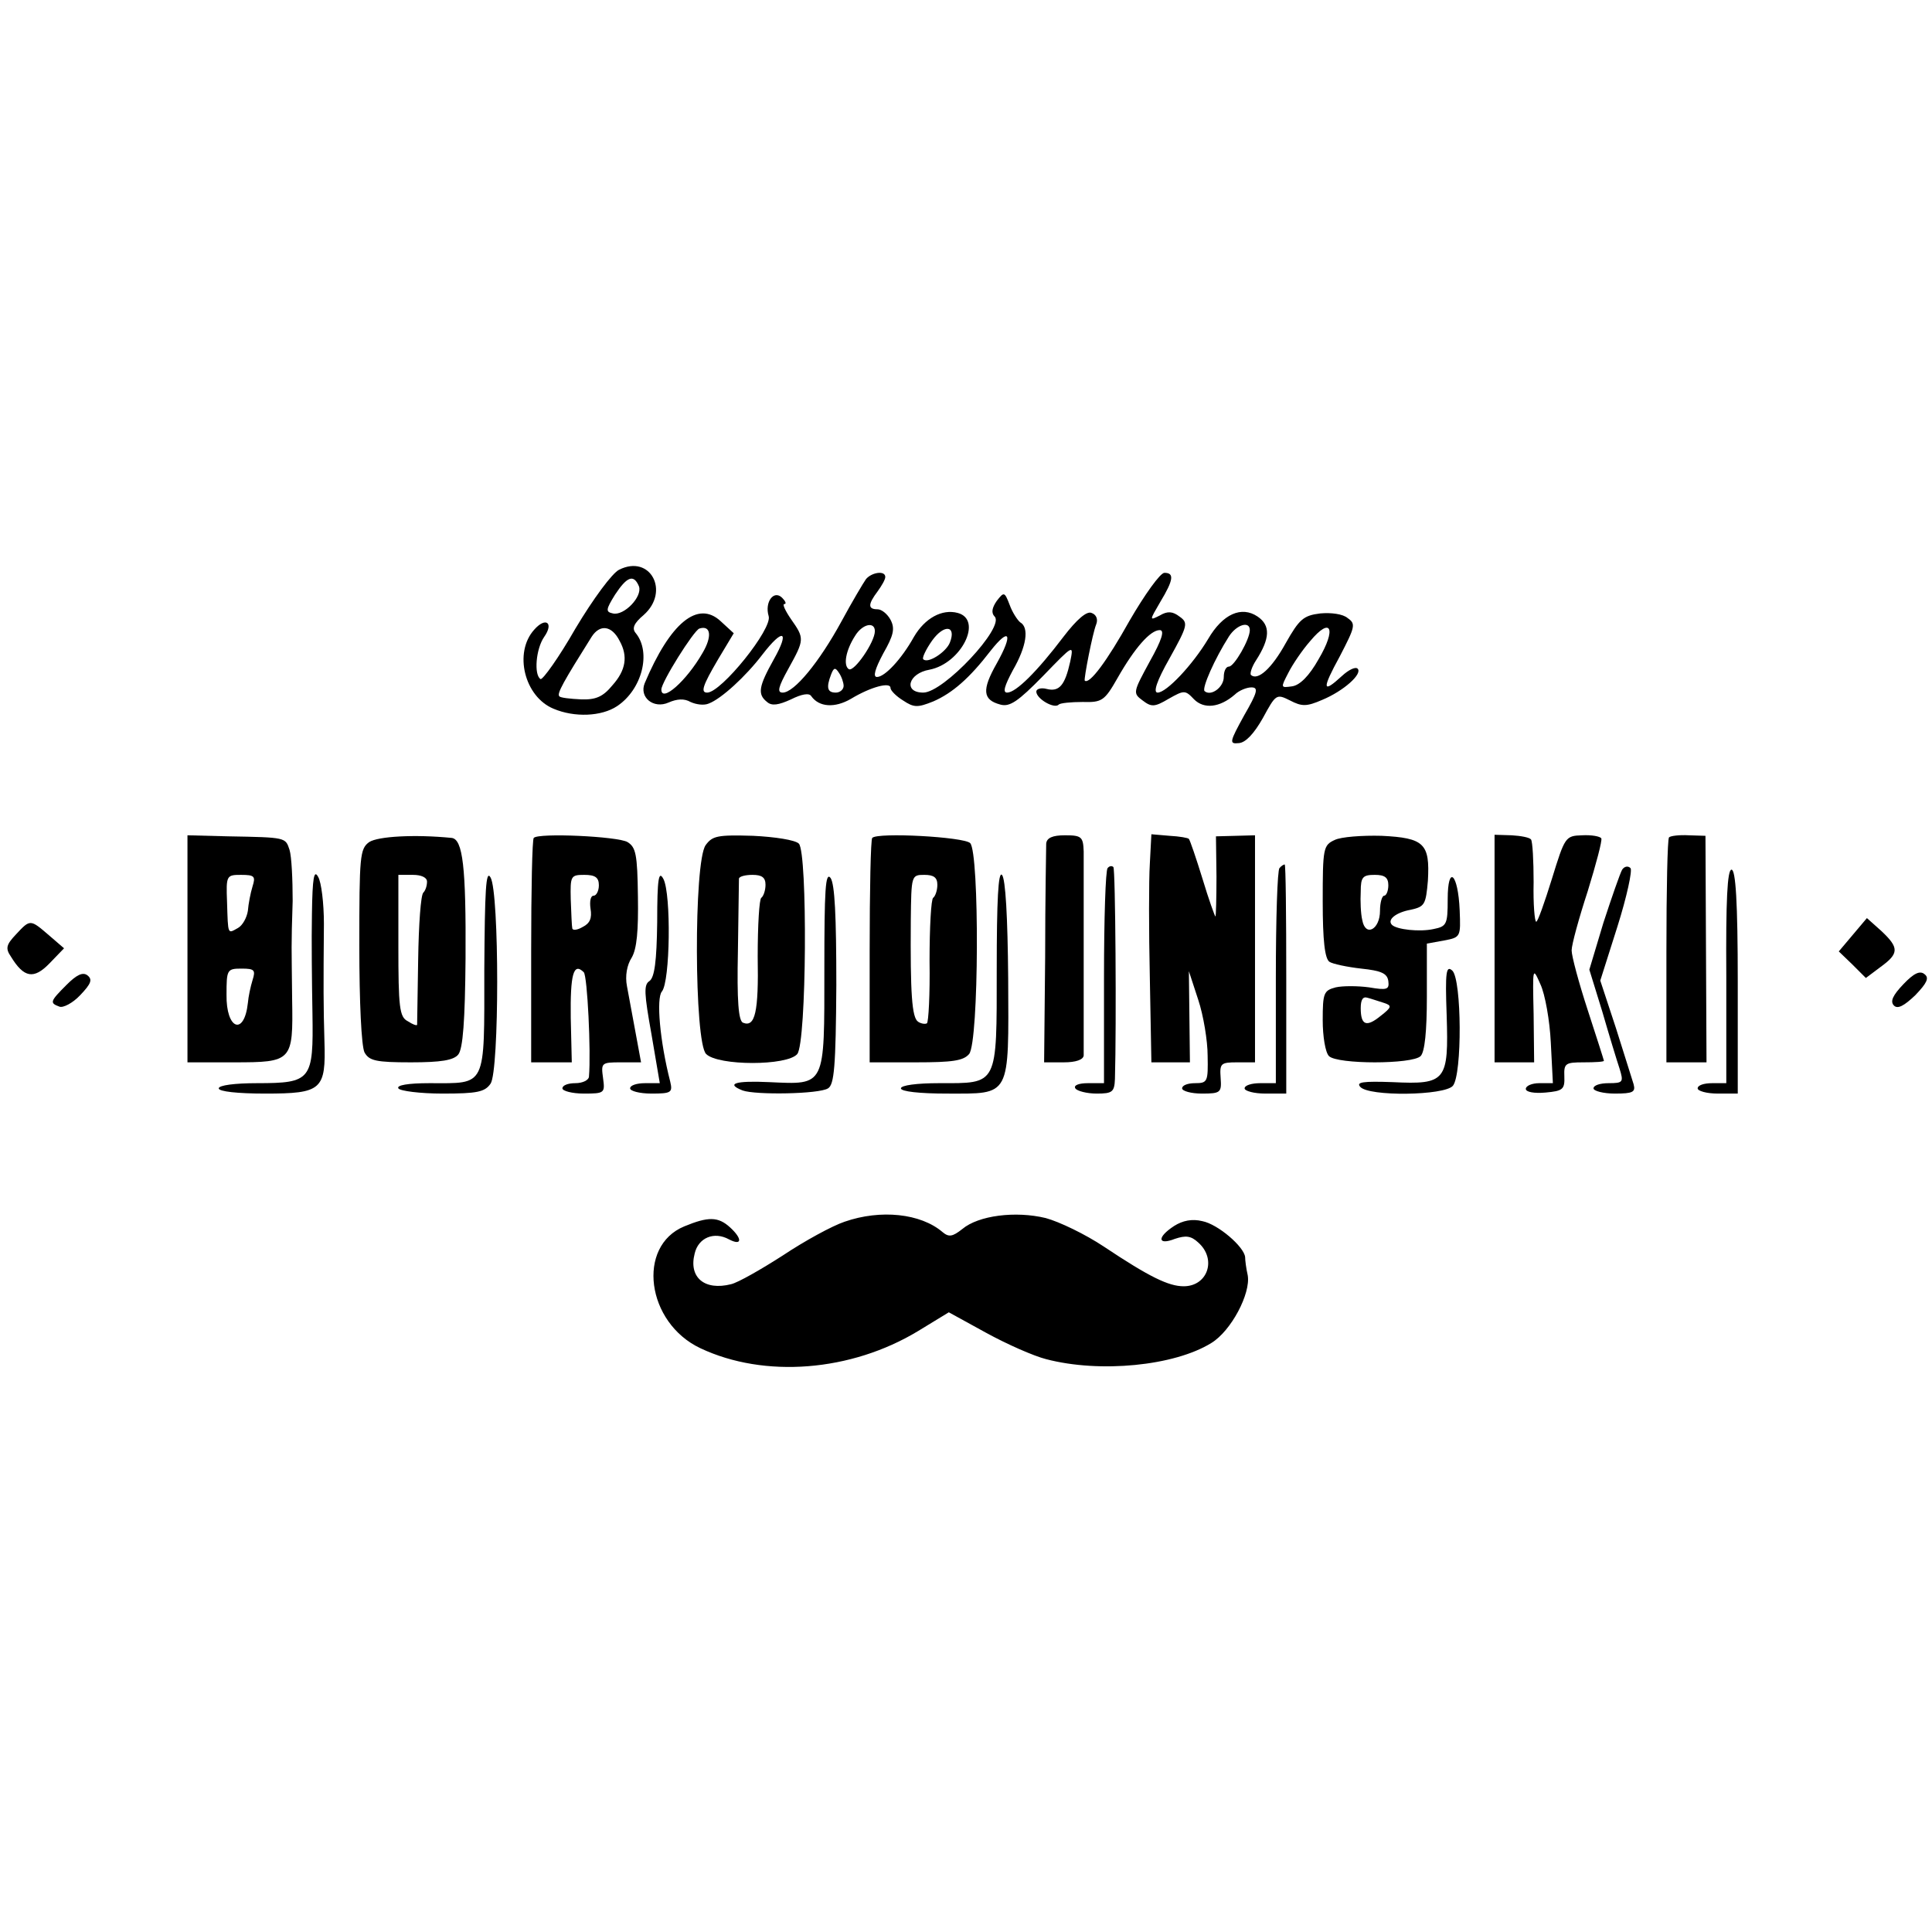 <?xml version="1.0" standalone="no"?>
<!DOCTYPE svg PUBLIC "-//W3C//DTD SVG 20010904//EN"
 "http://www.w3.org/TR/2001/REC-SVG-20010904/DTD/svg10.dtd">
<svg version="1.0" xmlns="http://www.w3.org/2000/svg"
 width="371pt" height="371pt" viewBox="0 0 371 371"
 preserveAspectRatio="xMidYMid meet">
<g transform="translate(0,371) scale(0.1,-0.1)"
fill="#000000" stroke="none">
<path d="M1189 2616 c-13 -6 -50 -56 -84 -113 -32 -56 -63 -99 -67 -97 -13 8
-9 58 7 81 19 27 3 39 -19 14 -40 -44 -19 -129 37 -152 40 -17 92 -15 122 5
48 32 66 103 36 140 -8 9 -4 19 15 35 51 45 13 117 -47 87z m38 -32 c7 -20
-29 -57 -50 -52 -14 3 -14 7 4 36 23 35 36 40 46 16z m-37 -105 c16 -29 12
-56 -14 -85 -18 -22 -32 -28 -60 -27 -21 1 -40 3 -42 6 -5 5 8 28 62 114 16
25 39 22 54 -8z"/>
<path d="M1663 2598 c-5 -7 -27 -44 -47 -81 -43 -79 -91 -137 -113 -137 -11 0
-9 10 11 46 31 56 31 58 5 95 -11 16 -17 29 -13 29 5 0 2 6 -4 12 -16 16 -34
-8 -26 -35 8 -24 -91 -147 -118 -147 -13 0 -9 13 21 64 l30 50 -25 23 c-44 41
-97 -3 -146 -119 -11 -27 17 -50 46 -37 16 7 30 8 42 1 11 -5 26 -7 35 -3 24
9 71 52 103 94 40 52 53 46 22 -9 -29 -52 -32 -67 -13 -82 9 -8 22 -6 46 5 20
10 35 13 39 6 15 -21 45 -23 76 -5 38 23 76 33 76 21 0 -5 11 -16 24 -24 21
-14 28 -14 58 -2 37 16 70 45 110 97 37 47 44 33 12 -24 -29 -51 -27 -70 7
-79 18 -5 34 6 82 55 59 61 59 61 52 27 -10 -45 -21 -58 -45 -52 -11 3 -20 0
-20 -5 0 -14 35 -34 43 -25 3 3 24 5 46 5 37 -1 42 2 67 46 33 58 63 92 81 92
10 0 4 -19 -19 -60 -32 -59 -33 -61 -14 -75 17 -13 23 -13 50 3 30 17 32 17
49 -1 19 -19 49 -16 78 9 8 8 23 14 32 14 14 0 12 -9 -14 -54 -28 -51 -29 -55
-10 -53 13 1 29 18 46 48 25 46 26 47 52 34 23 -12 32 -12 62 1 41 17 78 50
68 60 -4 4 -17 -2 -30 -14 -38 -35 -39 -26 -4 38 29 56 31 62 15 73 -9 8 -32
11 -53 9 -32 -4 -40 -11 -66 -57 -27 -49 -54 -73 -67 -61 -2 3 2 16 10 28 27
42 28 67 3 84 -31 21 -67 5 -95 -43 -30 -50 -80 -103 -97 -103 -9 0 -2 22 23
66 35 63 36 68 19 80 -13 10 -23 11 -38 2 -20 -10 -20 -10 1 26 26 43 27 56 8
56 -8 0 -38 -42 -67 -92 -43 -77 -77 -123 -86 -115 -2 3 15 91 22 108 4 10 0
19 -9 22 -9 4 -28 -12 -54 -46 -50 -66 -91 -107 -108 -107 -9 0 -5 13 11 43
26 45 32 82 14 92 -5 4 -15 19 -20 33 -10 26 -11 26 -25 8 -9 -13 -11 -23 -4
-30 20 -20 -98 -146 -137 -146 -39 0 -29 37 12 44 61 12 103 96 54 109 -30 8
-63 -10 -84 -46 -24 -43 -56 -77 -71 -77 -8 0 -4 15 12 45 20 35 23 48 14 65
-6 11 -17 20 -25 20 -19 0 -18 10 0 34 8 11 15 23 15 28 0 13 -26 9 -37 -4z
m-314 -142 c-31 -54 -79 -96 -79 -70 0 14 62 113 73 117 22 7 25 -15 6 -47z
m331 42 c0 -21 -40 -79 -50 -73 -11 7 -6 36 12 64 14 23 38 28 38 9z m144 -22
c-7 -18 -42 -41 -51 -32 -3 2 5 19 17 36 23 32 47 29 34 -4z m576 24 c0 -18
-30 -70 -40 -70 -6 0 -10 -9 -10 -20 0 -20 -25 -38 -37 -27 -5 6 19 61 47 105
15 23 40 30 40 12z m132 -56 c-18 -32 -36 -50 -51 -52 -22 -3 -22 -3 -7 26 8
16 27 44 42 61 40 48 51 24 16 -35z m-912 -51 c0 -7 -7 -13 -15 -13 -16 0 -19
9 -9 35 5 13 8 14 15 3 5 -7 9 -19 9 -25z"/>
<path d="M360 1888 l0 -218 89 0 c112 0 114 2 112 120 -1 108 -2 97 1 190 0
41 -2 85 -6 98 -8 24 -6 24 -118 26 l-78 2 0 -218z m125 120 c-4 -13 -8 -34
-9 -47 -2 -13 -10 -28 -19 -33 -20 -11 -19 -15 -21 50 -2 51 -1 52 27 52 26 0
28 -3 22 -22z m0 -180 c-4 -13 -8 -32 -9 -44 -7 -64 -42 -51 -41 16 0 48 1 50
29 50 25 0 27 -3 21 -22z"/>
<path d="M709 2093 c-18 -13 -19 -27 -19 -199 0 -109 4 -193 10 -205 9 -16 22
-19 89 -19 58 0 82 4 91 15 9 11 13 65 14 185 1 174 -5 229 -27 231 -71 7
-141 3 -158 -8z m111 -76 c0 -8 -3 -17 -7 -21 -5 -4 -9 -62 -10 -129 -1 -67
-2 -123 -2 -125 -1 -2 -9 1 -18 7 -16 8 -18 27 -18 145 l0 136 28 0 c16 0 27
-5 27 -13z"/>
<path d="M1025 2101 c-3 -2 -5 -100 -5 -218 l0 -213 39 0 39 0 -2 86 c-1 82 5
107 25 87 7 -7 14 -153 10 -200 0 -7 -12 -13 -26 -13 -14 0 -25 -4 -25 -10 0
-5 19 -10 41 -10 40 0 41 1 37 30 -4 29 -3 30 34 30 l39 0 -7 38 c-11 60 -14
75 -20 108 -4 20 0 41 9 55 10 17 13 52 12 117 -1 82 -4 95 -20 105 -19 11
-171 18 -180 8z m125 -91 c0 -11 -5 -20 -10 -20 -6 0 -8 -11 -6 -25 3 -18 -1
-28 -15 -35 -10 -6 -19 -7 -20 -3 -1 4 -2 29 -3 56 -1 45 0 47 26 47 21 0 28
-5 28 -20z"/>
<path d="M1355 2087 c-23 -32 -22 -379 1 -401 23 -23 156 -23 175 0 18 22 20
387 3 404 -7 7 -46 13 -88 15 -68 2 -78 0 -91 -18z m115 -76 c0 -11 -4 -22 -8
-25 -4 -2 -7 -53 -7 -113 2 -107 -5 -136 -28 -127 -9 3 -12 43 -10 137 1 72 2
135 2 140 1 4 12 7 26 7 18 0 25 -5 25 -19z"/>
<path d="M1675 2101 c-3 -2 -5 -100 -5 -218 l0 -213 89 0 c70 0 91 3 102 16
19 23 20 387 2 405 -12 12 -178 21 -188 10z m125 -90 c0 -11 -4 -22 -8 -25 -4
-2 -7 -57 -7 -121 1 -64 -2 -118 -5 -120 -3 -2 -11 -1 -17 3 -12 8 -15 54 -14
195 1 86 1 87 26 87 18 0 25 -5 25 -19z"/>
<path d="M2009 2090 c0 -8 -2 -106 -2 -218 l-2 -202 38 0 c23 0 37 5 38 13 0
15 0 349 0 392 -1 28 -4 31 -36 31 -24 0 -35 -5 -36 -16z"/>
<path d="M2208 2051 c-2 -31 -2 -129 0 -218 l3 -163 37 0 37 0 -1 87 -1 88 18
-55 c10 -30 18 -79 18 -107 1 -50 0 -53 -24 -53 -14 0 -25 -4 -25 -10 0 -5 17
-10 38 -10 36 0 38 2 36 30 -2 28 0 30 32 30 l34 0 0 218 0 218 -37 -1 -38 -1
1 -77 c0 -42 -1 -77 -2 -77 -1 0 -13 33 -25 73 -12 39 -24 74 -26 76 -1 2 -18
5 -37 6 l-35 3 -3 -57z"/>
<path d="M2563 2097 c-22 -10 -23 -16 -23 -118 0 -75 4 -110 13 -116 6 -4 34
-10 61 -13 38 -4 50 -9 52 -24 2 -16 -2 -18 -37 -12 -22 3 -51 3 -64 0 -23 -6
-25 -11 -25 -63 0 -31 5 -62 12 -69 16 -16 160 -16 176 0 8 8 12 48 12 114 l0
102 33 6 c32 6 32 7 30 58 -3 71 -23 89 -23 21 0 -48 -2 -52 -27 -57 -27 -6
-71 -1 -80 8 -10 10 8 24 36 29 27 6 29 10 33 56 4 71 -7 82 -89 86 -37 1 -78
-2 -90 -8z m103 -87 c0 -11 -4 -20 -8 -20 -4 0 -8 -13 -8 -29 0 -36 -28 -51
-34 -18 -3 12 -4 37 -3 55 0 28 4 32 27 32 19 0 26 -5 26 -20z m-8 -226 c15
-5 15 -8 -7 -25 -27 -22 -38 -18 -38 15 0 16 4 23 13 20 8 -2 22 -7 32 -10z"/>
<path d="M2870 1888 l0 -218 38 0 38 0 -1 93 c-2 90 -2 91 13 57 9 -19 18 -70
20 -112 l4 -78 -26 0 c-14 0 -26 -5 -26 -11 0 -6 16 -9 38 -7 33 3 37 6 36 31
-1 25 2 27 37 27 22 0 39 1 39 3 0 1 -14 45 -31 97 -17 52 -31 104 -31 115 0
11 14 62 31 114 16 52 28 97 26 101 -2 4 -19 7 -37 6 -32 -1 -33 -3 -58 -84
-14 -45 -27 -82 -30 -82 -3 0 -6 34 -5 76 0 41 -2 78 -5 82 -3 4 -20 7 -37 8
l-33 1 0 -219z"/>
<path d="M3205 2102 c-3 -3 -5 -101 -5 -219 l0 -213 39 0 38 0 -1 217 -1 218
-32 1 c-18 1 -35 -1 -38 -4z"/>
<path d="M2127 2043 c-4 -3 -7 -98 -7 -210 l0 -203 -31 0 c-17 0 -28 -4 -24
-10 3 -5 22 -10 41 -10 30 0 34 3 35 28 3 102 1 404 -3 407 -3 3 -8 2 -11 -2z"/>
<path d="M2457 2043 c-4 -3 -7 -98 -7 -210 l0 -203 -30 0 c-16 0 -30 -4 -30
-10 0 -5 18 -10 40 -10 l40 0 0 220 c0 121 -1 220 -3 220 -2 0 -7 -3 -10 -7z"/>
<path d="M3115 2040 c-4 -7 -20 -53 -36 -102 l-27 -90 25 -81 c13 -45 28 -94
33 -109 8 -26 7 -28 -21 -28 -16 0 -29 -4 -29 -10 0 -5 19 -10 41 -10 35 0 40
3 36 18 -3 9 -18 58 -34 108 l-30 91 33 104 c18 57 29 108 25 112 -5 5 -12 3
-16 -3z"/>
<path d="M599 1955 c-1 -49 0 -135 1 -191 2 -128 -2 -134 -106 -134 -43 0 -74
-4 -74 -10 0 -6 36 -10 89 -10 109 0 117 7 114 101 -2 67 -2 107 -1 225 0 40
-5 80 -11 90 -8 15 -11 -1 -12 -71z"/>
<path d="M930 1848 c0 -229 5 -218 -105 -218 -42 0 -64 -4 -60 -10 3 -5 42
-10 85 -10 66 0 81 3 92 19 17 24 17 367 0 396 -9 16 -11 -24 -12 -177z"/>
<path d="M1262 1939 c-1 -75 -5 -106 -15 -113 -11 -7 -10 -24 4 -102 l16 -94
-28 0 c-16 0 -29 -4 -29 -10 0 -5 18 -10 41 -10 38 0 41 2 36 23 -20 78 -27
160 -16 173 16 19 18 187 3 216 -9 17 -12 2 -12 -83z"/>
<path d="M1583 1849 c0 -227 3 -222 -106 -217 -65 3 -84 -3 -51 -16 25 -9 147
-7 164 4 12 7 15 42 16 198 0 134 -3 194 -11 206 -10 13 -12 -23 -12 -175z"/>
<path d="M1914 1849 c0 -226 3 -219 -111 -219 -42 0 -73 -4 -73 -10 0 -6 36
-10 88 -10 124 0 119 -9 118 222 -1 116 -5 191 -12 198 -7 7 -10 -48 -10 -181z"/>
<path d="M3315 1835 l0 -205 -27 0 c-16 0 -28 -4 -28 -10 0 -5 17 -10 39 -10
l38 0 0 215 c0 153 -4 215 -12 215 -8 0 -11 -59 -10 -205z"/>
<path d="M3558 1915 l-27 -32 26 -25 26 -26 28 21 c36 26 36 37 2 69 l-28 25
-27 -32z"/>
<path d="M31 1916 c-19 -20 -21 -27 -10 -43 25 -41 44 -44 74 -13 l28 29 -29
25 c-36 31 -36 31 -63 2z"/>
<path d="M2778 1761 c4 -127 -1 -134 -104 -129 -57 2 -70 0 -62 -9 16 -19 162
-17 178 2 18 22 17 203 -1 221 -12 11 -14 -2 -11 -85z"/>
<path d="M128 1819 c-32 -32 -33 -35 -14 -42 7 -3 26 7 40 22 21 22 24 30 14
38 -9 7 -21 1 -40 -18z"/>
<path d="M3655 1820 c-20 -21 -26 -33 -18 -41 7 -7 19 -1 41 20 22 23 27 33
18 40 -9 8 -21 2 -41 -19z"/>
<path d="M1622 1364 c-24 -8 -77 -37 -119 -65 -42 -27 -86 -52 -99 -55 -51
-13 -82 13 -70 59 7 30 37 43 66 27 25 -13 26 1 2 23 -23 21 -42 21 -88 2 -92
-38 -73 -185 31 -234 123 -58 289 -45 418 33 l59 36 71 -39 c40 -22 92 -45
116 -51 103 -27 246 -13 317 31 38 23 76 95 70 130 -3 13 -5 29 -5 35 -2 20
-52 63 -82 69 -20 5 -38 1 -54 -9 -34 -22 -32 -38 1 -25 21 7 31 6 45 -7 36
-32 18 -84 -28 -84 -29 0 -66 18 -153 76 -36 24 -86 48 -112 55 -58 14 -129 5
-160 -21 -19 -15 -26 -16 -38 -6 -42 36 -119 44 -188 20z"/>
</g>
</svg>
